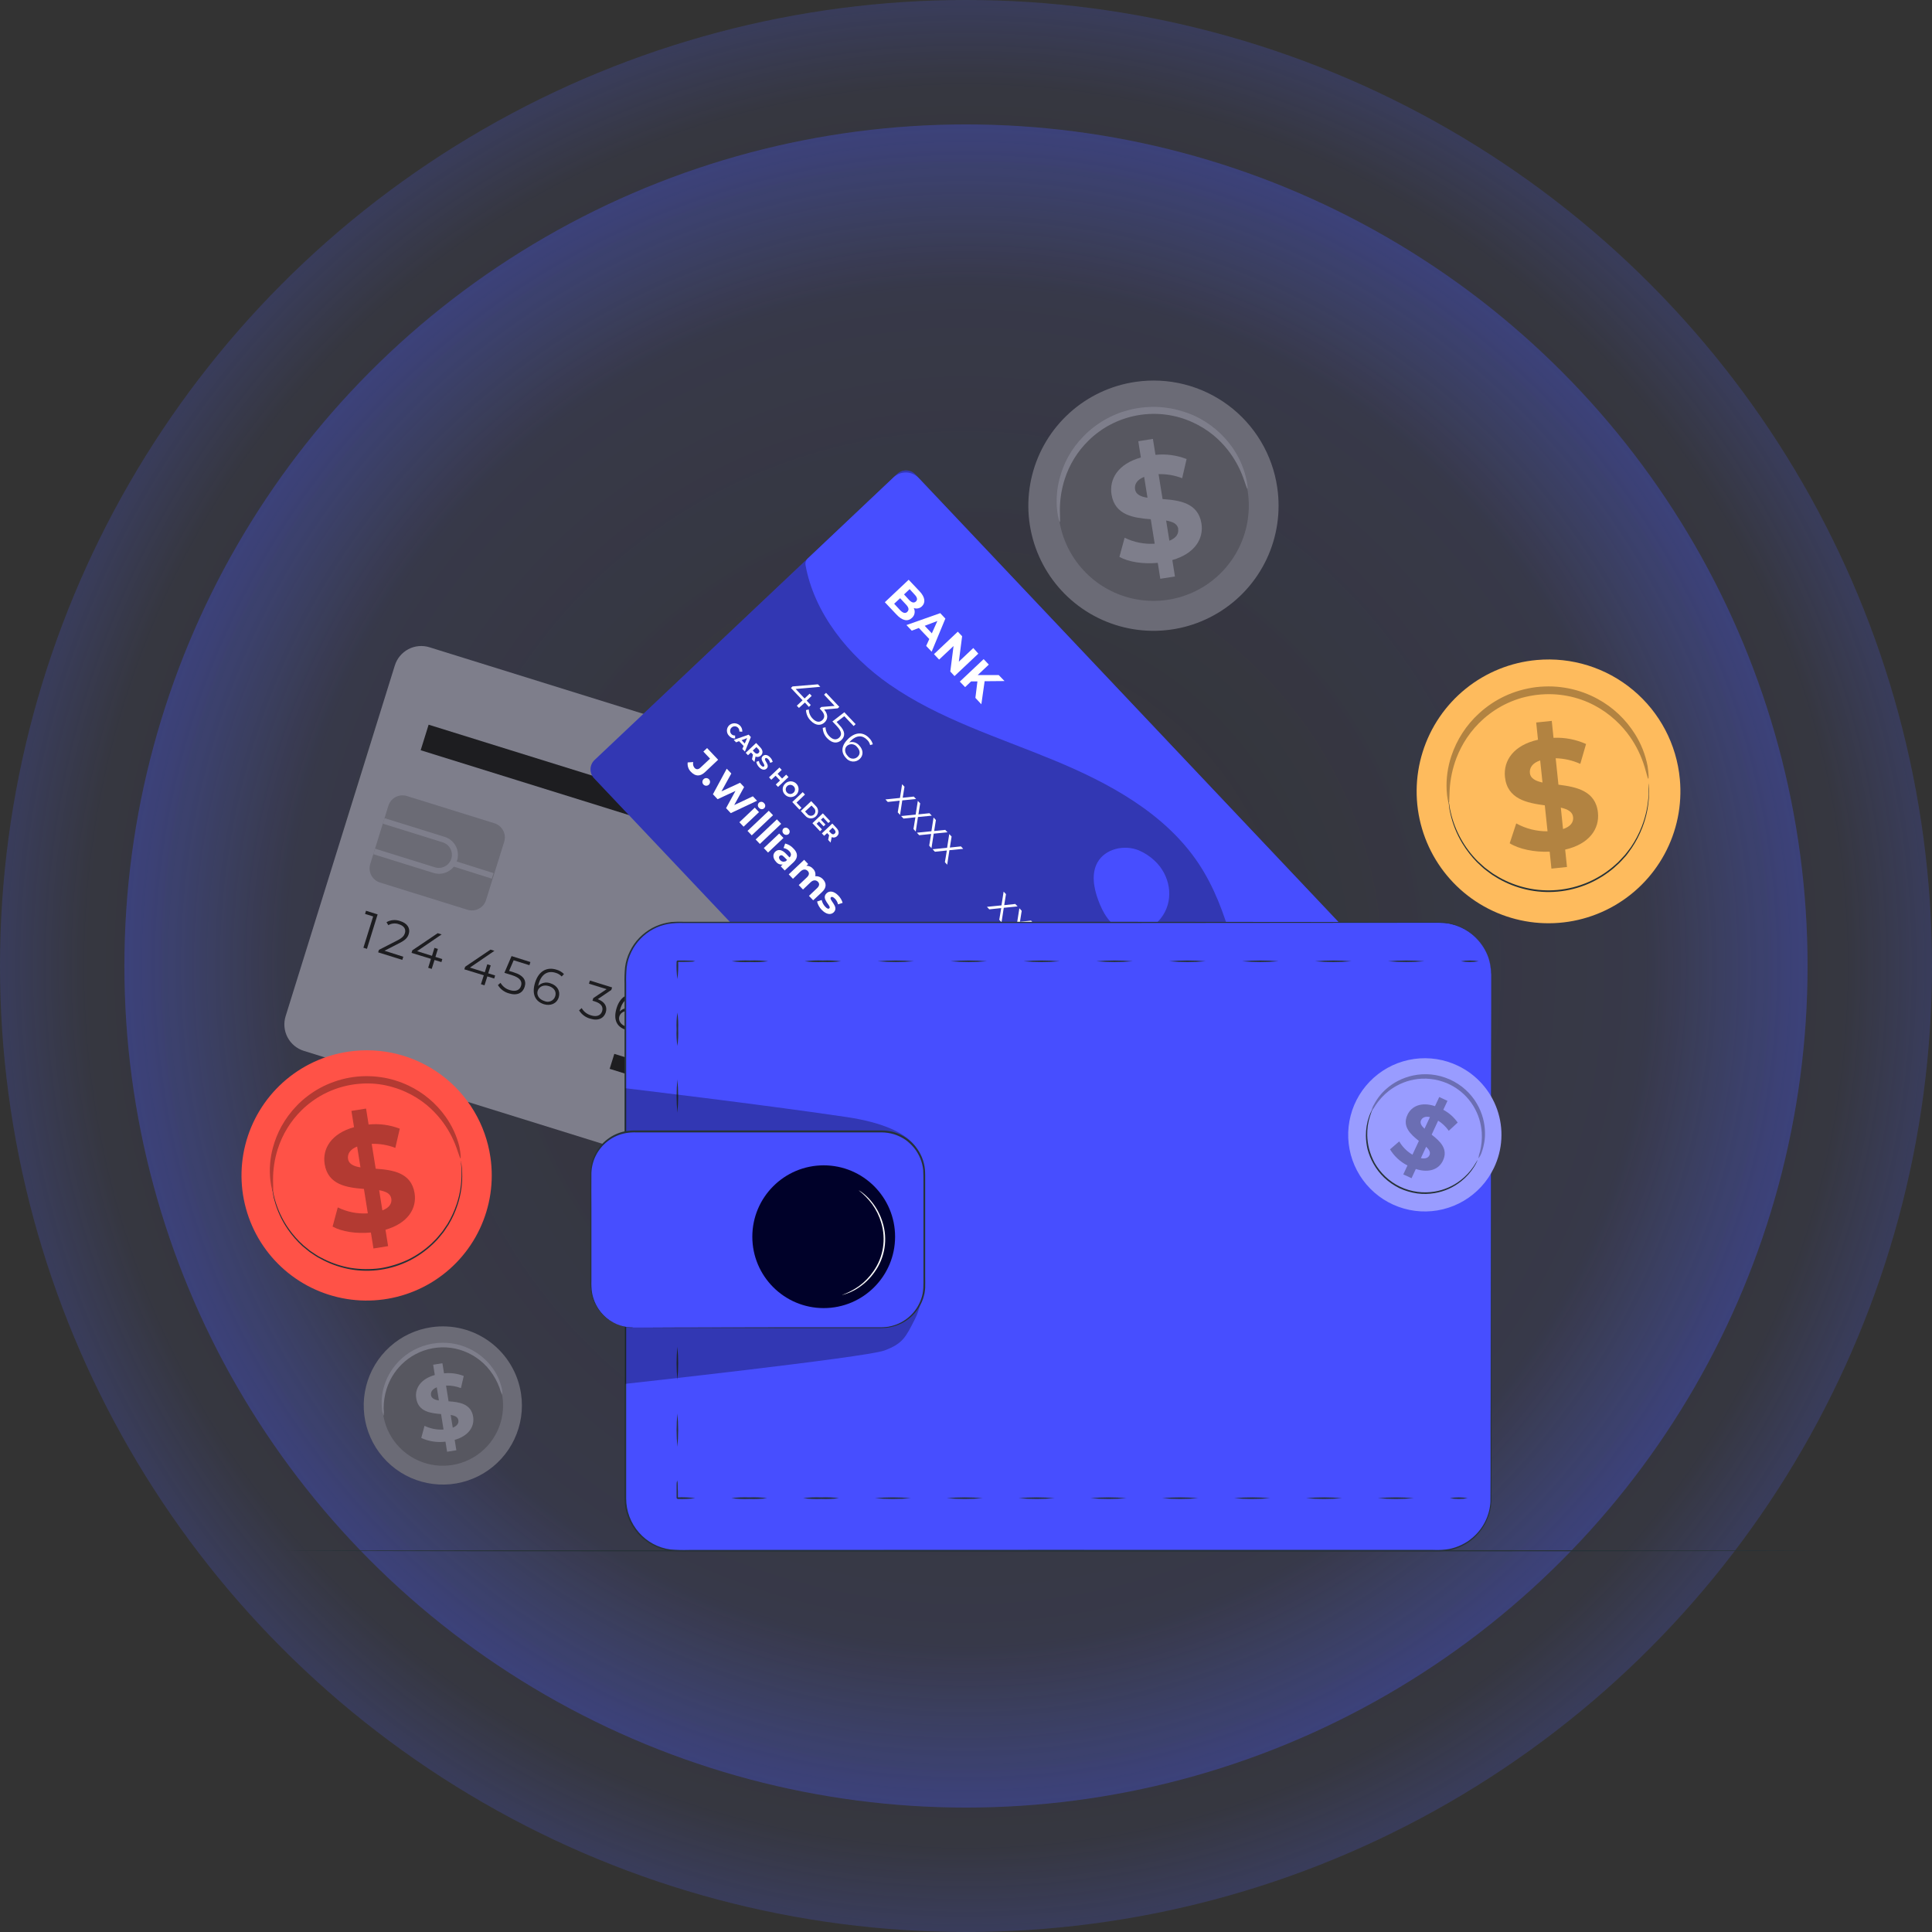 <svg width="132" height="132" viewBox="0 0 132 132" fill="none" xmlns="http://www.w3.org/2000/svg">
<rect x="0" y="0" width="132" height="132" fill="#333333" stroke="none"/>
<circle cx="65.999" cy="66" r="57.5" fill="url(#paint0_radial_742_22268)"/>
<circle cx="66" cy="66" r="66" fill="url(#paint1_radial_742_22268)"/>
<path d="M87.264 33.298C87.512 34.971 87.258 36.681 86.534 38.211C85.809 39.74 84.648 41.02 83.195 41.888C81.743 42.757 80.066 43.175 78.376 43.089C76.686 43.004 75.059 42.418 73.702 41.408C72.344 40.397 71.318 39.006 70.752 37.412C70.185 35.817 70.105 34.09 70.521 32.45C70.937 30.81 71.83 29.33 73.088 28.198C74.346 27.065 75.911 26.332 77.586 26.09C78.694 25.928 79.824 25.985 80.911 26.26C81.997 26.534 83.019 27.02 83.918 27.689C84.817 28.358 85.575 29.198 86.149 30.16C86.723 31.123 87.102 32.189 87.264 33.298Z" fill="#6B6B76"/>
<path d="M85.253 33.59C85.441 34.866 85.247 36.168 84.694 37.333C84.142 38.497 83.256 39.471 82.15 40.133C81.043 40.794 79.766 41.111 78.478 41.046C77.191 40.98 75.952 40.535 74.919 39.765C73.885 38.995 73.103 37.935 72.671 36.721C72.24 35.506 72.179 34.191 72.495 32.941C72.812 31.692 73.492 30.565 74.45 29.702C75.407 28.839 76.599 28.28 77.875 28.095C79.582 27.847 81.317 28.287 82.7 29.317C84.083 30.347 85.001 31.884 85.253 33.59Z" fill="#575760"/>
<path d="M85.223 33.389C85.184 33.389 85.115 33.116 84.94 32.638C84.695 31.966 84.347 31.337 83.91 30.771C83.61 30.387 83.269 30.036 82.892 29.725C82.457 29.372 81.978 29.077 81.468 28.846C81.193 28.72 80.909 28.615 80.619 28.53C80.003 28.352 79.363 28.266 78.722 28.278C78.05 28.291 77.384 28.409 76.749 28.628C76.441 28.735 76.142 28.865 75.854 29.017C75.575 29.163 75.308 29.33 75.056 29.518C74.812 29.696 74.582 29.892 74.368 30.106C73.616 30.841 73.057 31.75 72.739 32.752C72.523 33.433 72.413 34.144 72.414 34.859C72.414 35.37 72.446 35.655 72.414 35.661C72.381 35.667 72.287 35.392 72.226 34.871C72.148 34.127 72.209 33.376 72.406 32.654C72.538 32.157 72.728 31.677 72.971 31.223C73.26 30.702 73.619 30.223 74.038 29.799C74.264 29.565 74.507 29.35 74.767 29.155C75.036 28.949 75.321 28.764 75.62 28.604C75.929 28.436 76.251 28.293 76.582 28.176C76.925 28.059 77.275 27.967 77.631 27.901C77.988 27.841 78.349 27.806 78.711 27.8C79.063 27.794 79.414 27.817 79.762 27.869C80.097 27.916 80.428 27.991 80.751 28.093C81.061 28.18 81.364 28.293 81.657 28.429C82.671 28.91 83.545 29.645 84.193 30.562C84.623 31.172 84.937 31.857 85.117 32.581C85.247 33.092 85.251 33.385 85.223 33.389Z" fill="#7E7E8B"/>
<path d="M80.097 38.264L80.276 39.386L79.275 39.544L79.102 38.455C78.103 38.553 77.101 38.396 76.482 38.048L76.838 36.739C77.476 37.053 78.184 37.193 78.892 37.147L78.624 35.477C77.472 35.386 76.171 35.213 75.943 33.784C75.774 32.724 76.397 31.689 77.948 31.258L77.771 30.147L78.77 29.986L78.945 31.077C79.667 31.002 80.396 31.1 81.072 31.362L80.769 32.673C80.255 32.474 79.707 32.38 79.157 32.396L79.43 34.097C80.58 34.179 81.86 34.354 82.086 35.764C82.253 36.803 81.636 37.824 80.097 38.264ZM78.4 34.006L78.172 32.581C77.661 32.785 77.498 33.11 77.551 33.44C77.604 33.77 77.925 33.937 78.4 34.006ZM80.504 36.139C80.449 35.789 80.128 35.647 79.674 35.565L79.896 36.945C80.368 36.756 80.545 36.461 80.494 36.139H80.504Z" fill="#7E7E8B"/>
<path d="M59.552 83.873L20.758 71.798C20.279 71.649 19.879 71.316 19.646 70.872C19.412 70.428 19.365 69.91 19.514 69.431L26.974 45.472C27.047 45.234 27.167 45.012 27.326 44.821C27.485 44.629 27.68 44.471 27.9 44.355C28.12 44.239 28.362 44.167 28.61 44.145C28.858 44.123 29.108 44.149 29.345 44.224L68.141 56.3C68.62 56.449 69.019 56.782 69.252 57.226C69.485 57.669 69.532 58.187 69.383 58.666L61.913 82.631C61.764 83.109 61.432 83.508 60.989 83.741C60.547 83.974 60.029 84.021 59.552 83.873Z" fill="#7E7E8B"/>
<path d="M61.695 61.332C61.515 61.911 61.167 62.423 60.695 62.804C60.224 63.185 59.65 63.418 59.046 63.473C58.442 63.528 57.836 63.402 57.303 63.112C56.771 62.823 56.336 62.381 56.054 61.845C55.773 61.308 55.656 60.7 55.72 60.097C55.784 59.494 56.025 58.923 56.413 58.458C56.801 57.992 57.319 57.652 57.9 57.48C58.482 57.308 59.101 57.313 59.68 57.493C60.065 57.613 60.422 57.807 60.731 58.064C61.041 58.322 61.296 58.638 61.483 58.995C61.671 59.351 61.786 59.741 61.822 60.142C61.858 60.543 61.815 60.948 61.695 61.332Z" fill="#1D1D20"/>
<path d="M61.913 64.687C61.725 64.662 61.539 64.621 61.357 64.564C60.584 64.32 59.934 63.786 59.544 63.074C59.154 62.362 59.054 61.528 59.264 60.743C59.473 59.96 59.977 59.287 60.671 58.865C61.364 58.443 62.193 58.305 62.986 58.479C63.779 58.654 64.474 59.127 64.926 59.8C65.379 60.474 65.554 61.296 65.416 62.096C65.278 62.895 64.837 63.611 64.184 64.094C63.532 64.576 62.718 64.789 61.913 64.687ZM62.672 58.601C62.117 58.531 61.553 58.621 61.048 58.861C60.542 59.1 60.115 59.479 59.817 59.953C59.519 60.426 59.362 60.975 59.365 61.535C59.368 62.094 59.531 62.641 59.834 63.112C60.137 63.582 60.568 63.956 61.076 64.191C61.584 64.425 62.149 64.509 62.703 64.433C63.258 64.358 63.779 64.126 64.206 63.764C64.633 63.403 64.949 62.927 65.115 62.393C65.346 61.648 65.272 60.842 64.91 60.152C64.547 59.461 63.925 58.943 63.181 58.711C63.011 58.66 62.838 58.623 62.662 58.601H62.672Z" fill="#1D1D20"/>
<path d="M25.8 62.474L25.071 64.827L24.829 64.752L25.495 62.614L24.941 62.441L25.008 62.226L25.8 62.474Z" fill="#1D1D20"/>
<path d="M27.554 65.366L27.487 65.582L25.836 65.067L25.891 64.896L27.167 64.243C27.513 64.061 27.613 63.919 27.664 63.758C27.749 63.485 27.609 63.257 27.257 63.147C27.139 63.103 27.013 63.085 26.887 63.096C26.762 63.107 26.64 63.146 26.532 63.211L26.406 63.007C26.547 62.926 26.704 62.877 26.866 62.864C27.029 62.85 27.192 62.873 27.344 62.93C27.823 63.078 28.05 63.416 27.928 63.809C27.857 64.035 27.725 64.216 27.318 64.42L26.271 64.957L27.554 65.366Z" fill="#1D1D20"/>
<path d="M30.16 65.733L29.688 65.588L29.496 66.199L29.254 66.121L29.445 65.511L28.118 65.104L28.171 64.929L29.905 63.758L30.174 63.842L28.497 64.986L29.515 65.305L29.683 64.76L29.918 64.833L29.749 65.379L30.219 65.525L30.16 65.733Z" fill="#1D1D20"/>
<path d="M33.766 66.856L33.296 66.71L33.103 67.32L32.86 67.245L33.054 66.635L31.725 66.227L31.78 66.052L33.512 64.88L33.78 64.963L32.105 66.109L33.123 66.427L33.292 65.883L33.528 65.957L33.357 66.5L33.829 66.647L33.766 66.856Z" fill="#1D1D20"/>
<path d="M35.846 67.422C35.722 67.829 35.346 68.049 34.77 67.87C34.457 67.784 34.189 67.582 34.02 67.304L34.198 67.15C34.337 67.392 34.565 67.571 34.835 67.646C35.242 67.772 35.508 67.646 35.598 67.357C35.688 67.068 35.561 66.808 34.963 66.62L34.462 66.466L34.951 65.322L36.239 65.729L36.172 65.945L35.095 65.609L34.782 66.335L35.085 66.429C35.793 66.641 35.977 67.007 35.846 67.422Z" fill="#1D1D20"/>
<path d="M38.176 68.136C38.039 68.578 37.606 68.747 37.158 68.611C36.533 68.407 36.327 67.876 36.559 67.133C36.808 66.333 37.374 66.05 38.015 66.249C38.211 66.302 38.39 66.406 38.532 66.551L38.375 66.716C38.261 66.593 38.114 66.505 37.952 66.463C37.445 66.305 37.015 66.53 36.818 67.17C36.797 67.233 36.781 67.298 36.767 67.363C36.875 67.254 37.013 67.179 37.164 67.147C37.314 67.115 37.471 67.128 37.614 67.184C38.07 67.33 38.302 67.707 38.176 68.136ZM37.935 68.065C38.031 67.756 37.864 67.487 37.502 67.373C37.139 67.259 36.828 67.408 36.736 67.699C36.655 67.959 36.795 68.271 37.201 68.397C37.27 68.428 37.346 68.444 37.422 68.444C37.498 68.444 37.573 68.427 37.642 68.396C37.712 68.365 37.774 68.319 37.824 68.262C37.875 68.205 37.913 68.138 37.935 68.065Z" fill="#1D1D20"/>
<path d="M41.389 69.167C41.265 69.559 40.886 69.777 40.319 69.596C40.005 69.51 39.735 69.308 39.565 69.03L39.742 68.876C39.883 69.121 40.115 69.3 40.388 69.374C40.776 69.496 41.049 69.374 41.139 69.089C41.228 68.804 41.086 68.56 40.65 68.424L40.481 68.371L40.536 68.194L41.444 67.583L40.239 67.208L40.306 66.993L41.821 67.465L41.766 67.636L40.84 68.267C41.336 68.446 41.505 68.79 41.389 69.167Z" fill="#1D1D20"/>
<path d="M43.756 69.875C43.62 70.315 43.186 70.486 42.728 70.347C42.103 70.144 41.898 69.612 42.13 68.869C42.378 68.07 42.944 67.789 43.585 67.988C43.781 68.04 43.96 68.144 44.102 68.289L43.945 68.454C43.831 68.331 43.684 68.243 43.522 68.2C43.013 68.043 42.586 68.267 42.388 68.906C42.367 68.973 42.351 69.041 42.337 69.11C42.445 69 42.583 68.925 42.733 68.893C42.883 68.861 43.039 68.873 43.182 68.928C43.65 69.067 43.89 69.443 43.756 69.875ZM43.516 69.806C43.611 69.498 43.445 69.228 43.082 69.116C42.72 69.004 42.409 69.148 42.317 69.441C42.236 69.7 42.374 70.011 42.781 70.139C42.851 70.171 42.926 70.186 43.002 70.186C43.079 70.186 43.154 70.169 43.224 70.138C43.293 70.106 43.355 70.06 43.405 70.003C43.456 69.946 43.493 69.879 43.516 69.806Z" fill="#1D1D20"/>
<path d="M46.443 68.898L46.388 69.069L44.725 70.945L44.463 70.862L46.091 69.03L44.882 68.653L44.744 69.093L44.506 69.018L44.709 68.362L46.443 68.898Z" fill="#1D1D20"/>
<path d="M49.802 69.944L49.749 70.117L48.084 71.992L47.821 71.91L49.45 70.078L48.228 69.702L48.092 70.143L47.852 70.068L48.055 69.413L49.802 69.944Z" fill="#1D1D20"/>
<path d="M51.589 72.364C51.459 72.781 51.025 72.93 50.463 72.755C49.901 72.58 49.637 72.214 49.767 71.796C49.806 71.662 49.891 71.545 50.006 71.465C50.121 71.386 50.26 71.348 50.4 71.359C50.302 71.29 50.229 71.19 50.193 71.076C50.156 70.962 50.157 70.839 50.197 70.726C50.315 70.343 50.716 70.207 51.214 70.361C51.713 70.516 51.969 70.858 51.851 71.241C51.818 71.358 51.748 71.462 51.65 71.535C51.553 71.609 51.434 71.648 51.312 71.648C51.433 71.718 51.527 71.827 51.577 71.957C51.627 72.087 51.632 72.231 51.589 72.364ZM51.343 72.283C51.432 71.994 51.239 71.735 50.821 71.605C50.404 71.475 50.103 71.581 50.007 71.87C49.912 72.159 50.105 72.421 50.522 72.549C50.94 72.678 51.251 72.576 51.343 72.283ZM50.883 71.414C51.249 71.528 51.518 71.43 51.597 71.175C51.676 70.921 51.499 70.677 51.145 70.565C50.791 70.453 50.514 70.544 50.433 70.807C50.351 71.07 50.514 71.3 50.883 71.414Z" fill="#1D1D20"/>
<path d="M54.044 72.543C53.795 73.343 53.23 73.624 52.588 73.425C52.392 73.373 52.213 73.269 52.071 73.123L52.228 72.959C52.341 73.082 52.489 73.17 52.651 73.211C53.158 73.37 53.588 73.146 53.785 72.507C53.803 72.452 53.82 72.385 53.836 72.303C53.728 72.412 53.59 72.487 53.439 72.519C53.289 72.551 53.133 72.538 52.989 72.482C52.523 72.338 52.283 71.959 52.417 71.53C52.552 71.1 52.987 70.919 53.435 71.057C54.07 71.251 54.276 71.79 54.044 72.543ZM53.856 71.971C53.938 71.713 53.797 71.399 53.392 71.273C53.323 71.243 53.247 71.227 53.171 71.227C53.095 71.227 53.02 71.244 52.951 71.275C52.882 71.306 52.82 71.352 52.769 71.409C52.718 71.466 52.681 71.532 52.657 71.605C52.56 71.914 52.727 72.185 53.091 72.297C53.455 72.409 53.771 72.256 53.856 71.963V71.971Z" fill="#1D1D20"/>
<path d="M56.791 72.12L56.059 74.475L55.816 74.4L56.482 72.26L55.926 72.087L55.993 71.872L56.791 72.12Z" fill="#1D1D20"/>
<path d="M58.546 75.012L58.479 75.228L56.824 74.713L56.877 74.542L58.153 73.889C58.501 73.71 58.601 73.567 58.652 73.404C58.736 73.134 58.597 72.906 58.245 72.794C58.127 72.749 58.001 72.731 57.876 72.742C57.75 72.752 57.629 72.791 57.52 72.855L57.396 72.651C57.538 72.57 57.695 72.522 57.857 72.509C58.019 72.496 58.182 72.519 58.334 72.576C58.811 72.725 59.039 73.06 58.917 73.453C58.845 73.679 58.713 73.86 58.306 74.064L57.262 74.601L58.546 75.012Z" fill="#1D1D20"/>
<path d="M60.801 75.21C60.679 75.603 60.299 75.821 59.729 75.639C59.416 75.552 59.148 75.35 58.977 75.074L59.155 74.919C59.296 75.162 59.527 75.341 59.798 75.418C60.189 75.54 60.461 75.418 60.551 75.133C60.641 74.848 60.498 74.603 60.062 74.467L59.894 74.414L59.949 74.237L60.856 73.626L59.651 73.252L59.718 73.036L61.233 73.506L61.18 73.679L60.252 74.308C60.748 74.49 60.917 74.833 60.801 75.21Z" fill="#1D1D20"/>
<path d="M41.972 72.003L41.654 73.025L60.508 78.894L60.826 77.872L41.972 72.003Z" fill="#1D1D20"/>
<path d="M50.521 76.904L50.203 77.927L59.874 80.937L60.192 79.915L50.521 76.904Z" fill="#1D1D20"/>
<g opacity="0.5">
<path d="M33.784 56.249L27.8 54.386C27.267 54.221 26.702 54.518 26.536 55.05L25.296 59.033C25.131 59.565 25.428 60.131 25.96 60.297L31.944 62.159C32.477 62.325 33.042 62.028 33.208 61.495L34.448 57.513C34.614 56.981 34.316 56.415 33.784 56.249Z" fill="#575760"/>
</g>
<path d="M25.505 58.36L25.623 57.982L29.694 59.25C29.807 59.288 29.926 59.304 30.045 59.295C30.164 59.287 30.28 59.255 30.387 59.2C30.493 59.146 30.587 59.072 30.664 58.98C30.741 58.889 30.799 58.783 30.835 58.67C30.87 58.556 30.883 58.436 30.871 58.317C30.859 58.198 30.824 58.083 30.767 57.978C30.71 57.873 30.633 57.781 30.54 57.706C30.447 57.632 30.34 57.577 30.225 57.544L26.154 56.276L26.272 55.898L30.343 57.166C30.51 57.212 30.665 57.291 30.801 57.398C30.936 57.506 31.049 57.64 31.131 57.791C31.214 57.943 31.265 58.11 31.282 58.282C31.299 58.454 31.282 58.628 31.23 58.793C31.179 58.958 31.095 59.111 30.983 59.243C30.871 59.375 30.734 59.483 30.58 59.561C30.426 59.639 30.257 59.685 30.085 59.697C29.912 59.708 29.739 59.685 29.576 59.629L25.505 58.36Z" fill="#7E7E8B"/>
<path d="M30.936 58.776L30.817 59.153L33.6 60.032L33.719 59.654L30.936 58.776Z" fill="#7E7E8B"/>
<path d="M49.632 55.846L29.285 49.513L28.742 51.258L49.088 57.592L49.632 55.846Z" fill="#1D1D20"/>
<path d="M35.601 95.237C35.757 96.294 35.596 97.375 35.138 98.341C34.68 99.308 33.946 100.116 33.028 100.665C32.111 101.214 31.05 101.478 29.983 101.424C28.915 101.37 27.887 101.001 27.029 100.363C26.171 99.724 25.521 98.846 25.163 97.838C24.805 96.831 24.753 95.74 25.015 94.703C25.277 93.666 25.841 92.73 26.635 92.014C27.429 91.298 28.418 90.833 29.476 90.679C30.177 90.576 30.892 90.613 31.58 90.786C32.267 90.959 32.914 91.266 33.482 91.689C34.051 92.113 34.531 92.644 34.894 93.252C35.258 93.861 35.498 94.535 35.601 95.237Z" fill="#6B6B76"/>
<path d="M34.328 95.422C34.447 96.228 34.325 97.052 33.975 97.789C33.626 98.526 33.066 99.142 32.367 99.56C31.667 99.979 30.859 100.18 30.044 100.139C29.23 100.098 28.447 99.816 27.793 99.329C27.139 98.842 26.644 98.172 26.371 97.404C26.098 96.636 26.059 95.804 26.259 95.013C26.459 94.223 26.889 93.51 27.494 92.964C28.1 92.418 28.854 92.064 29.661 91.947C30.74 91.79 31.838 92.068 32.713 92.719C33.588 93.371 34.169 94.343 34.328 95.422Z" fill="#575760"/>
<path d="M34.308 95.294C34.232 95.143 34.172 94.984 34.129 94.82C33.974 94.395 33.754 93.997 33.478 93.639C32.952 92.955 32.222 92.456 31.393 92.214C31.203 92.157 31.008 92.116 30.811 92.09C30.609 92.063 30.405 92.051 30.201 92.053C29.988 92.06 29.777 92.08 29.568 92.115C29.361 92.154 29.157 92.208 28.957 92.275C28.762 92.343 28.573 92.425 28.391 92.522C28.046 92.705 27.73 92.936 27.451 93.21C27.198 93.457 26.978 93.737 26.797 94.042C26.64 94.309 26.512 94.592 26.417 94.887C26.281 95.318 26.212 95.766 26.213 96.218C26.233 96.387 26.233 96.558 26.213 96.727C26.14 96.57 26.1 96.399 26.095 96.226C26.047 95.756 26.086 95.28 26.209 94.824C26.296 94.507 26.419 94.201 26.575 93.912C26.759 93.58 26.986 93.275 27.251 93.004C27.394 92.856 27.547 92.72 27.711 92.597C27.882 92.467 28.062 92.351 28.251 92.249C28.447 92.144 28.651 92.054 28.861 91.98C29.078 91.906 29.3 91.847 29.525 91.805C29.751 91.766 29.98 91.745 30.209 91.74C30.431 91.737 30.653 91.752 30.872 91.785C31.085 91.814 31.294 91.862 31.499 91.925C31.695 91.985 31.886 92.06 32.071 92.149C32.713 92.454 33.265 92.919 33.675 93.499C33.949 93.884 34.149 94.317 34.265 94.775C34.317 94.943 34.332 95.12 34.308 95.294Z" fill="#7E7E8B"/>
<path d="M31.065 98.377L31.179 99.086L30.546 99.188L30.436 98.498C29.872 98.57 29.298 98.483 28.781 98.245L29.005 97.417C29.409 97.612 29.856 97.699 30.304 97.669L30.135 96.613C29.404 96.556 28.584 96.448 28.439 95.542C28.331 94.872 28.726 94.219 29.707 93.944L29.595 93.242L30.226 93.14L30.338 93.83C30.795 93.783 31.256 93.845 31.684 94.011L31.492 94.84C31.168 94.715 30.822 94.655 30.475 94.665L30.648 95.742C31.376 95.792 32.184 95.904 32.327 96.796C32.429 97.453 32.04 98.099 31.065 98.377ZM29.986 95.684L29.842 94.785C29.518 94.915 29.414 95.121 29.449 95.328C29.483 95.536 29.693 95.64 29.986 95.684ZM31.317 97.034C31.283 96.812 31.079 96.723 30.792 96.67L30.933 97.543C31.238 97.423 31.35 97.236 31.317 97.034Z" fill="#7E7E8B"/>
<path d="M72.09 86.491L40.585 53.166C40.426 52.997 40.34 52.772 40.347 52.54C40.353 52.308 40.452 52.088 40.62 51.929L61.302 32.38C61.386 32.301 61.484 32.239 61.591 32.198C61.699 32.157 61.813 32.138 61.928 32.141C62.043 32.144 62.156 32.17 62.261 32.217C62.366 32.264 62.461 32.331 62.54 32.415L94.043 65.741C94.202 65.91 94.287 66.135 94.281 66.367C94.274 66.599 94.176 66.819 94.008 66.979L73.33 86.519C73.247 86.599 73.149 86.662 73.041 86.704C72.934 86.746 72.819 86.766 72.704 86.763C72.589 86.761 72.475 86.735 72.37 86.688C72.264 86.642 72.169 86.575 72.09 86.491Z" fill="#474EFF"/>
<g opacity="0.3">
<path d="M72.09 86.491L40.585 53.166C40.426 52.997 40.34 52.772 40.347 52.54C40.353 52.308 40.452 52.088 40.62 51.929L61.302 32.38C61.386 32.301 61.484 32.239 61.591 32.198C61.699 32.157 61.813 32.138 61.928 32.141C62.043 32.144 62.156 32.17 62.261 32.217C62.366 32.264 62.461 32.331 62.54 32.415L94.043 65.741C94.202 65.91 94.287 66.135 94.281 66.367C94.274 66.599 94.176 66.819 94.008 66.979L73.33 86.519C73.247 86.599 73.149 86.662 73.041 86.704C72.934 86.746 72.819 86.766 72.704 86.763C72.589 86.761 72.475 86.735 72.37 86.688C72.264 86.642 72.169 86.575 72.09 86.491Z" fill="black"/>
</g>
<path d="M93.811 65.497L62.766 32.659C62.657 32.543 62.526 32.45 62.381 32.385C62.235 32.32 62.079 32.284 61.92 32.279C61.761 32.275 61.602 32.302 61.454 32.358C61.305 32.415 61.169 32.501 61.054 32.61L55.179 38.165C55.121 38.219 55.078 38.287 55.052 38.362C55.026 38.438 55.02 38.518 55.033 38.596C55.621 41.882 57.97 44.819 60.771 46.765C64.154 49.116 68.164 50.355 71.966 51.925C75.768 53.494 79.601 55.562 81.887 58.992C84.042 62.23 84.551 66.246 85.648 69.983C85.947 70.999 86.32 71.991 86.764 72.951C86.796 73.021 86.844 73.082 86.905 73.129C86.966 73.177 87.037 73.209 87.112 73.224C87.188 73.239 87.265 73.235 87.339 73.214C87.413 73.193 87.481 73.154 87.537 73.102L93.764 67.215C93.88 67.106 93.974 66.975 94.04 66.829C94.105 66.683 94.141 66.526 94.145 66.366C94.15 66.206 94.123 66.047 94.065 65.898C94.007 65.749 93.921 65.613 93.811 65.497Z" fill="#474EFF"/>
<path d="M62.307 42.215C62.026 42.482 61.652 42.419 61.249 41.985L60.455 41.145L62.083 39.61L62.833 40.404C63.217 40.811 63.24 41.179 62.993 41.421C62.921 41.493 62.83 41.543 62.73 41.564C62.631 41.586 62.527 41.579 62.431 41.544C62.489 41.653 62.508 41.779 62.485 41.901C62.463 42.023 62.4 42.133 62.307 42.215ZM62.149 40.251L61.766 40.613L62.116 40.994C62.289 41.177 62.448 41.216 62.576 41.096C62.704 40.976 62.672 40.817 62.499 40.634L62.149 40.251ZM61.988 41.8C62.124 41.672 62.092 41.505 61.906 41.309L61.499 40.872L61.092 41.25L61.499 41.69C61.691 41.886 61.849 41.932 61.988 41.808V41.8Z" fill="white"/>
<path d="M63.493 43.66L62.778 42.905L62.294 43.09L61.932 42.706L64.24 41.892L64.59 42.264L63.654 44.526L63.279 44.131L63.493 43.66ZM63.666 43.272L64.044 42.427L63.179 42.757L63.666 43.272Z" fill="white"/>
<path d="M66.842 44.658L65.214 46.193L64.927 45.879L65.149 44.139L64.162 45.065L63.812 44.693L65.44 43.158L65.735 43.469L65.511 45.207L66.498 44.275L66.842 44.658Z" fill="white"/>
<path d="M66.78 46.557H66.347L65.939 46.946L65.577 46.569L67.206 45.033L67.558 45.407L66.798 46.124H68.237L68.632 46.531L67.273 46.543L67.049 48.118L66.642 47.681L66.78 46.557Z" fill="white"/>
<path d="M55.266 48.297L54.993 47.998L54.586 48.368L54.441 48.216L54.834 47.845L54.038 47.005L54.148 46.899L55.884 46.754L56.045 46.925L54.362 47.074L54.972 47.721L55.316 47.394L55.457 47.544L55.113 47.87L55.394 48.167L55.266 48.297Z" fill="white"/>
<path d="M56.337 49.358C56.087 49.592 55.727 49.594 55.385 49.233C55.192 49.043 55.08 48.786 55.069 48.515L55.261 48.474C55.263 48.709 55.358 48.934 55.525 49.099C55.759 49.347 56.002 49.374 56.187 49.199C56.372 49.024 56.364 48.792 56.103 48.517L56.002 48.411L56.116 48.303L57.023 48.228L56.303 47.465L56.439 47.336L57.345 48.295L57.237 48.397L56.307 48.476C56.592 48.812 56.576 49.136 56.337 49.358Z" fill="white"/>
<path d="M57.488 50.561C57.234 50.801 56.877 50.811 56.525 50.447C56.333 50.257 56.221 50.001 56.212 49.73L56.403 49.69C56.407 49.919 56.501 50.138 56.664 50.3C56.902 50.555 57.152 50.573 57.334 50.4C57.515 50.227 57.537 49.993 57.175 49.608L56.873 49.291L57.688 48.662L58.459 49.476L58.323 49.604L57.686 48.932L57.16 49.329L57.342 49.533C57.767 49.964 57.751 50.302 57.488 50.561Z" fill="white"/>
<path d="M58.736 51.859C58.671 51.92 58.594 51.966 58.511 51.995C58.427 52.024 58.338 52.036 58.25 52.029C58.161 52.022 58.076 51.996 57.998 51.954C57.92 51.912 57.852 51.854 57.797 51.784C57.423 51.387 57.494 50.913 57.964 50.467C58.471 49.989 58.996 50.015 59.379 50.42C59.501 50.538 59.589 50.687 59.633 50.852L59.45 50.907C59.419 50.77 59.349 50.646 59.246 50.55C58.943 50.229 58.542 50.217 58.137 50.599C58.102 50.632 58.062 50.675 58.021 50.721C58.144 50.686 58.274 50.687 58.396 50.725C58.518 50.763 58.626 50.836 58.707 50.935C58.988 51.23 59.008 51.603 58.736 51.859ZM58.589 51.713C58.793 51.528 58.774 51.265 58.556 51.035C58.517 50.983 58.468 50.94 58.412 50.908C58.356 50.876 58.293 50.855 58.229 50.848C58.164 50.841 58.099 50.847 58.037 50.867C57.975 50.886 57.918 50.917 57.868 50.96C57.704 51.114 57.677 51.397 57.921 51.654C57.959 51.705 58.007 51.747 58.062 51.778C58.118 51.809 58.179 51.828 58.242 51.833C58.305 51.839 58.369 51.831 58.428 51.81C58.488 51.789 58.543 51.756 58.589 51.713Z" fill="white"/>
<path d="M61.337 55.503L61.469 54.705L60.655 54.791L60.494 54.62L61.489 54.518L61.634 53.581L61.797 53.752L61.675 54.504L62.432 54.424L62.589 54.591L61.646 54.685L61.494 55.676L61.337 55.503Z" fill="white"/>
<path d="M62.411 56.641L62.543 55.841L61.729 55.926L61.566 55.755L62.562 55.656L62.708 54.719L62.869 54.888L62.749 55.639L63.504 55.562L63.663 55.729L62.718 55.822L62.566 56.814L62.411 56.641Z" fill="white"/>
<path d="M63.486 57.776L63.618 56.979L62.804 57.064L62.644 56.893L63.637 56.793L63.783 55.855L63.944 56.026L63.824 56.777L64.581 56.7L64.738 56.865L63.794 56.958L63.641 57.95L63.486 57.776Z" fill="white"/>
<path d="M64.558 58.906L64.691 58.108L63.877 58.194L63.716 58.023L64.709 57.921L64.856 56.985L65.016 57.156L64.896 57.907L65.654 57.828L65.81 57.995L64.866 58.088L64.715 59.079L64.558 58.906Z" fill="white"/>
<path d="M68.273 62.841L68.406 62.043L67.591 62.129L67.431 61.958L68.424 61.858L68.57 60.919L68.731 61.09L68.611 61.842L69.368 61.762L69.525 61.929L68.581 62.023L68.428 63.014L68.273 62.841Z" fill="white"/>
<path d="M69.349 63.979L69.481 63.179L68.667 63.264L68.506 63.095L69.499 62.993L69.646 62.057L69.806 62.228L69.686 62.979L70.444 62.9L70.6 63.067L69.656 63.16L69.503 64.152L69.349 63.979Z" fill="white"/>
<path d="M70.423 65.116L70.557 64.316L69.743 64.402L69.582 64.231L70.575 64.131L70.722 63.195L70.883 63.364L70.763 64.115L71.52 64.037L71.677 64.202L70.732 64.296L70.581 65.287L70.423 65.116Z" fill="white"/>
<path d="M71.5 66.252L71.632 65.455L70.818 65.54L70.657 65.369L71.65 65.269L71.797 64.331L71.96 64.502L71.838 65.253L72.595 65.174L72.752 65.341L71.807 65.434L71.657 66.425L71.5 66.252Z" fill="white"/>
<path d="M76.324 68.369L74.834 69.78L74.688 69.625L76.043 68.345L75.711 67.995L75.848 67.864L76.324 68.369Z" fill="white"/>
<path d="M76.53 70.712C76.281 70.948 75.919 70.948 75.577 70.588C75.385 70.397 75.272 70.14 75.262 69.869L75.453 69.829C75.457 70.064 75.552 70.289 75.718 70.456C75.952 70.702 76.196 70.731 76.381 70.555C76.567 70.38 76.558 70.148 76.296 69.871L76.196 69.766L76.308 69.66L77.216 69.582L76.495 68.821L76.632 68.691L77.537 69.65L77.43 69.753L76.501 69.833C76.786 70.173 76.772 70.49 76.53 70.712Z" fill="white"/>
<path d="M77.895 72.232L77.612 71.933L77.221 72.303L77.075 72.151L77.468 71.78L76.672 70.94L76.784 70.834L78.518 70.691L78.679 70.86L76.996 71.009L77.606 71.656L77.95 71.331L78.093 71.479L77.747 71.805L78.029 72.104L77.895 72.232Z" fill="white"/>
<path d="M78.726 73.624L78.59 73.753L77.601 72.707L77.71 72.605L78.903 72.65C79.229 72.662 79.359 72.599 79.461 72.503C79.634 72.338 79.626 72.116 79.41 71.892C79.343 71.812 79.258 71.748 79.163 71.705C79.067 71.662 78.963 71.641 78.859 71.644V71.441C78.994 71.439 79.128 71.467 79.251 71.524C79.374 71.58 79.483 71.663 79.571 71.766C79.856 72.069 79.884 72.405 79.634 72.641C79.492 72.776 79.323 72.845 78.938 72.845L77.959 72.81L78.726 73.624Z" fill="white"/>
<path d="M49.832 49.543C49.913 49.475 50.012 49.433 50.117 49.421C50.222 49.41 50.328 49.429 50.422 49.477C50.516 49.525 50.594 49.599 50.646 49.691C50.698 49.782 50.722 49.887 50.715 49.993L50.512 49.98C50.518 49.934 50.513 49.886 50.498 49.842C50.484 49.797 50.459 49.756 50.426 49.722C50.398 49.692 50.364 49.668 50.326 49.651C50.289 49.634 50.248 49.625 50.207 49.624C50.124 49.622 50.043 49.653 49.983 49.71C49.922 49.767 49.887 49.846 49.885 49.929C49.882 50.012 49.913 50.093 49.97 50.154C50.002 50.188 50.042 50.215 50.086 50.232C50.13 50.249 50.178 50.255 50.225 50.251V50.455C50.148 50.458 50.072 50.444 50.001 50.414C49.931 50.383 49.868 50.338 49.818 50.28C49.768 50.232 49.729 50.174 49.702 50.11C49.676 50.046 49.663 49.977 49.664 49.908C49.666 49.839 49.681 49.771 49.71 49.708C49.739 49.645 49.78 49.589 49.832 49.543Z" fill="white"/>
<path d="M50.808 50.968L50.494 50.638L50.291 50.719L50.132 50.55L51.15 50.194L51.302 50.357L50.895 51.348L50.718 51.171L50.808 50.968ZM50.883 50.799L51.048 50.428L50.669 50.573L50.883 50.799Z" fill="white"/>
<path d="M51.378 51.88L51.445 51.554L51.309 51.411L51.105 51.599L50.948 51.434L51.661 50.762L51.952 51.07C52.131 51.259 52.145 51.477 51.984 51.621C51.939 51.669 51.879 51.701 51.814 51.713C51.749 51.725 51.682 51.717 51.622 51.688L51.545 52.063L51.378 51.88ZM51.809 51.179L51.681 51.045L51.433 51.279L51.561 51.414C51.655 51.513 51.75 51.519 51.828 51.448C51.905 51.377 51.903 51.279 51.809 51.171V51.179Z" fill="white"/>
<path d="M51.673 52.051L51.85 51.99C51.867 52.105 51.919 52.211 51.998 52.295C52.09 52.393 52.159 52.401 52.202 52.36C52.334 52.234 51.852 51.908 52.117 51.658C52.239 51.544 52.43 51.546 52.621 51.748C52.706 51.832 52.765 51.939 52.792 52.055L52.619 52.122C52.598 52.029 52.553 51.943 52.489 51.872C52.395 51.774 52.324 51.772 52.285 51.813C52.155 51.937 52.636 52.267 52.375 52.513C52.255 52.625 52.062 52.623 51.868 52.419C51.768 52.319 51.7 52.191 51.673 52.051Z" fill="white"/>
<path d="M53.871 53.091L53.159 53.764L53.004 53.6L53.295 53.323L52.99 52.999L52.699 53.276L52.542 53.111L53.254 52.44L53.409 52.602L53.128 52.869L53.434 53.193L53.714 52.926L53.871 53.091Z" fill="white"/>
<path d="M53.633 53.553C53.706 53.474 53.802 53.42 53.907 53.397C54.012 53.373 54.122 53.382 54.222 53.422C54.322 53.461 54.408 53.53 54.468 53.619C54.529 53.708 54.561 53.813 54.561 53.921C54.561 54.029 54.529 54.134 54.468 54.223C54.408 54.312 54.322 54.381 54.222 54.421C54.122 54.46 54.012 54.469 53.907 54.446C53.802 54.422 53.706 54.368 53.633 54.29C53.583 54.242 53.543 54.185 53.516 54.122C53.489 54.058 53.475 53.99 53.475 53.921C53.475 53.852 53.489 53.784 53.516 53.721C53.543 53.657 53.583 53.6 53.633 53.553ZM54.211 54.163C54.242 54.137 54.268 54.104 54.286 54.067C54.304 54.03 54.314 53.99 54.316 53.949C54.318 53.907 54.311 53.866 54.296 53.828C54.281 53.79 54.258 53.755 54.229 53.726C54.187 53.679 54.133 53.647 54.072 53.631C54.012 53.616 53.948 53.619 53.89 53.64C53.831 53.661 53.78 53.699 53.743 53.749C53.706 53.8 53.685 53.86 53.682 53.922C53.68 53.984 53.696 54.046 53.728 54.099C53.761 54.152 53.809 54.194 53.865 54.22C53.922 54.246 53.985 54.255 54.047 54.245C54.108 54.234 54.165 54.206 54.211 54.163Z" fill="white"/>
<path d="M54.843 54.121L54.998 54.286L54.42 54.836L54.758 55.192L54.623 55.318L54.131 54.797L54.843 54.121Z" fill="white"/>
<path d="M55.424 54.735L55.73 55.059C55.78 55.104 55.821 55.16 55.849 55.221C55.877 55.283 55.892 55.35 55.893 55.418C55.894 55.486 55.881 55.553 55.854 55.616C55.828 55.678 55.789 55.734 55.74 55.781C55.69 55.828 55.632 55.864 55.568 55.886C55.504 55.909 55.436 55.919 55.368 55.914C55.301 55.909 55.235 55.891 55.175 55.859C55.114 55.827 55.062 55.784 55.019 55.731L54.714 55.407L55.424 54.735ZM55.145 55.594C55.169 55.632 55.201 55.664 55.239 55.688C55.277 55.712 55.319 55.728 55.364 55.734C55.408 55.74 55.453 55.736 55.496 55.722C55.538 55.709 55.578 55.686 55.61 55.656C55.643 55.625 55.669 55.588 55.686 55.547C55.703 55.505 55.711 55.461 55.708 55.416C55.706 55.371 55.694 55.328 55.673 55.288C55.652 55.249 55.623 55.214 55.587 55.187L55.445 55.037L55.005 55.446L55.145 55.594Z" fill="white"/>
<path d="M56.16 56.667L56.028 56.794L55.507 56.242L56.219 55.57L56.726 56.108L56.596 56.232L56.242 55.859L56.087 56.004L56.398 56.336L56.27 56.456L55.959 56.126L55.794 56.281L56.16 56.667Z" fill="white"/>
<path d="M56.582 57.384L56.649 57.06L56.513 56.917L56.309 57.105L56.152 56.94L56.865 56.266L57.156 56.575C57.335 56.765 57.349 56.983 57.188 57.127C57.143 57.175 57.083 57.207 57.018 57.219C56.953 57.231 56.886 57.222 56.826 57.194L56.749 57.569L56.582 57.384ZM57.013 56.683L56.885 56.549L56.639 56.785L56.765 56.919C56.861 57.019 56.954 57.025 57.032 56.952C57.109 56.879 57.107 56.785 57.013 56.683Z" fill="white"/>
<path d="M46.985 52.091L47.364 52.067C47.345 52.136 47.344 52.207 47.36 52.276C47.375 52.346 47.407 52.41 47.453 52.464C47.573 52.59 47.714 52.586 47.86 52.444L48.512 51.833L48.056 51.35L48.31 51.11L49.065 51.908L48.176 52.747C47.836 53.069 47.51 53.054 47.205 52.733C47.121 52.65 47.058 52.549 47.02 52.438C46.981 52.327 46.97 52.208 46.985 52.091Z" fill="white"/>
<path d="M48.072 53.233C48.122 53.186 48.189 53.16 48.258 53.162C48.327 53.164 48.393 53.193 48.44 53.244C48.488 53.294 48.513 53.361 48.511 53.43C48.509 53.499 48.48 53.565 48.43 53.612C48.405 53.636 48.376 53.654 48.344 53.666C48.312 53.678 48.278 53.684 48.244 53.683C48.209 53.682 48.176 53.675 48.145 53.661C48.113 53.647 48.085 53.627 48.062 53.602C48.038 53.577 48.02 53.548 48.007 53.516C47.995 53.484 47.989 53.45 47.99 53.416C47.991 53.381 47.999 53.348 48.013 53.316C48.027 53.285 48.047 53.257 48.072 53.233Z" fill="white"/>
<path d="M51.724 54.709L49.928 55.556L49.607 55.216L50.25 54.038L49.029 54.603L48.709 54.266L49.653 52.519L49.965 52.847L49.293 54.068L50.563 53.48L50.84 53.773L50.164 55.004L51.438 54.406L51.724 54.709Z" fill="white"/>
<path d="M51.852 54.846C51.876 54.823 51.904 54.806 51.935 54.795C51.967 54.785 51.999 54.78 52.032 54.783C52.065 54.786 52.097 54.795 52.126 54.811C52.155 54.827 52.18 54.848 52.2 54.874C52.225 54.895 52.245 54.921 52.259 54.95C52.274 54.979 52.282 55.01 52.283 55.043C52.285 55.075 52.28 55.107 52.268 55.137C52.257 55.168 52.239 55.195 52.216 55.218C52.192 55.242 52.163 55.26 52.132 55.272C52.1 55.283 52.067 55.288 52.033 55.286C51.999 55.284 51.967 55.275 51.937 55.259C51.907 55.244 51.881 55.222 51.86 55.196C51.835 55.174 51.815 55.147 51.801 55.118C51.788 55.088 51.78 55.055 51.779 55.023C51.779 54.99 51.785 54.957 51.797 54.926C51.809 54.896 51.828 54.868 51.852 54.846ZM51.569 55.181L51.858 55.487L50.804 56.482L50.517 56.177L51.569 55.181Z" fill="white"/>
<path d="M52.526 55.393L52.815 55.698L51.361 57.074L51.072 56.769L52.526 55.393Z" fill="white"/>
<path d="M53.081 55.981L53.37 56.287L51.917 57.661L51.628 57.355L53.081 55.981Z" fill="white"/>
<path d="M53.521 56.61C53.545 56.588 53.574 56.571 53.605 56.561C53.636 56.55 53.669 56.547 53.702 56.549C53.735 56.552 53.767 56.561 53.796 56.577C53.825 56.592 53.85 56.613 53.871 56.639C53.895 56.66 53.915 56.686 53.929 56.715C53.943 56.744 53.951 56.776 53.953 56.809C53.954 56.841 53.949 56.873 53.937 56.904C53.925 56.934 53.908 56.961 53.885 56.985C53.834 57.025 53.77 57.045 53.705 57.041C53.64 57.037 53.579 57.009 53.534 56.962C53.488 56.915 53.462 56.854 53.459 56.788C53.457 56.724 53.479 56.66 53.521 56.61ZM53.238 56.948L53.527 57.253L52.475 58.249L52.185 57.943L53.238 56.948Z" fill="white"/>
<path d="M54.223 58.906L53.613 59.474L53.342 59.189L53.474 59.065C53.39 59.077 53.303 59.067 53.224 59.035C53.145 59.003 53.076 58.95 53.024 58.882C52.79 58.635 52.788 58.358 52.971 58.188C53.155 58.017 53.409 58.021 53.712 58.34L53.942 58.584C54.075 58.46 54.077 58.31 53.92 58.145C53.817 58.037 53.682 57.966 53.535 57.941L53.645 57.632C53.86 57.685 54.054 57.8 54.203 57.964C54.516 58.267 54.543 58.595 54.223 58.906ZM53.668 58.855L53.776 58.753L53.572 58.55C53.438 58.405 53.342 58.411 53.271 58.477C53.2 58.542 53.206 58.662 53.307 58.77C53.352 58.819 53.41 58.853 53.475 58.866C53.54 58.88 53.607 58.872 53.668 58.845V58.855Z" fill="white"/>
<path d="M56.168 60.942L55.558 61.512L55.271 61.207L55.826 60.681C55.995 60.521 56.002 60.37 55.886 60.248C55.769 60.126 55.578 60.097 55.389 60.274L54.862 60.775L54.573 60.47L55.128 59.945C55.299 59.782 55.307 59.635 55.187 59.509C55.067 59.383 54.882 59.36 54.693 59.539L54.178 60.044L53.889 59.739L54.941 58.744L55.218 59.035L55.096 59.151C55.181 59.15 55.266 59.167 55.343 59.203C55.421 59.238 55.49 59.289 55.545 59.354C55.613 59.419 55.663 59.5 55.69 59.589C55.717 59.679 55.721 59.774 55.7 59.865C55.8 59.858 55.9 59.874 55.992 59.911C56.084 59.949 56.167 60.007 56.233 60.081C56.464 60.331 56.488 60.645 56.168 60.942Z" fill="white"/>
<path d="M55.825 61.597L56.141 61.491C56.178 61.665 56.263 61.825 56.385 61.953C56.517 62.094 56.605 62.112 56.664 62.057C56.835 61.894 56.053 61.424 56.479 61.025C56.682 60.838 56.989 60.885 57.281 61.192C57.416 61.331 57.516 61.499 57.572 61.685L57.258 61.789C57.225 61.646 57.155 61.516 57.055 61.41C56.926 61.274 56.827 61.255 56.772 61.306C56.593 61.477 57.368 61.949 56.953 62.34C56.749 62.525 56.446 62.477 56.139 62.161C55.986 62.004 55.878 61.81 55.825 61.597Z" fill="white"/>
<path d="M67.987 73.368C68.438 72.941 68.931 72.949 69.251 73.285C69.57 73.621 69.55 74.115 69.096 74.543C68.642 74.97 68.153 74.964 67.832 74.626C67.51 74.288 67.535 73.796 67.987 73.368ZM68.801 74.223C69.112 73.93 69.139 73.698 68.988 73.539C68.837 73.38 68.607 73.395 68.296 73.69C67.984 73.985 67.958 74.215 68.107 74.372C68.255 74.528 68.483 74.518 68.795 74.223H68.801Z" fill="white"/>
<path d="M70.055 76.067C69.776 76.332 69.383 76.271 69.108 75.98C68.752 75.601 68.766 75.141 69.208 74.724C69.682 74.276 70.226 74.317 70.606 74.724C70.737 74.854 70.83 75.017 70.875 75.196L70.531 75.298C70.506 75.176 70.445 75.064 70.356 74.977C70.31 74.921 70.252 74.876 70.187 74.845C70.121 74.814 70.05 74.797 69.978 74.796C69.905 74.795 69.834 74.81 69.768 74.839C69.701 74.869 69.642 74.912 69.595 74.966C69.766 74.98 69.924 75.06 70.037 75.19C70.097 75.246 70.145 75.313 70.178 75.388C70.212 75.463 70.23 75.543 70.231 75.625C70.233 75.707 70.218 75.788 70.188 75.864C70.158 75.94 70.112 76.009 70.055 76.067ZM69.749 75.774C69.779 75.746 69.802 75.713 69.817 75.675C69.832 75.638 69.839 75.597 69.838 75.557C69.836 75.516 69.826 75.477 69.808 75.441C69.79 75.404 69.765 75.373 69.733 75.347C69.709 75.315 69.678 75.288 69.642 75.268C69.607 75.249 69.568 75.236 69.528 75.232C69.487 75.228 69.447 75.233 69.408 75.245C69.37 75.257 69.334 75.278 69.304 75.304C69.275 75.333 69.252 75.368 69.237 75.406C69.223 75.445 69.216 75.486 69.219 75.526C69.221 75.567 69.232 75.607 69.251 75.644C69.27 75.68 69.296 75.712 69.328 75.738C69.352 75.77 69.383 75.797 69.418 75.817C69.453 75.837 69.492 75.849 69.533 75.852C69.573 75.855 69.613 75.85 69.651 75.837C69.689 75.823 69.724 75.802 69.754 75.774H69.749Z" fill="white"/>
<path d="M71.886 75.557L72.145 75.827L69.688 76.927L69.432 76.654L71.886 75.557Z" fill="white"/>
<path d="M71.704 78.156L71.445 78.4L70.462 77.364L70.665 77.171L71.665 77.228C71.733 77.241 71.803 77.239 71.87 77.223C71.937 77.206 72 77.175 72.054 77.132C72.162 77.03 72.153 76.896 72.015 76.751C71.965 76.694 71.902 76.65 71.831 76.623C71.76 76.595 71.683 76.587 71.608 76.597L71.539 76.224C71.682 76.207 71.827 76.227 71.961 76.279C72.096 76.332 72.215 76.418 72.308 76.527C72.597 76.835 72.632 77.185 72.383 77.421C72.251 77.547 72.094 77.624 71.734 77.6L71.14 77.566L71.704 78.156Z" fill="white"/>
<path d="M73.025 79.493L72.821 79.271L72.534 79.542L72.241 79.232L72.53 78.962L71.832 78.223L72.046 78.019L73.525 77.844L73.841 78.176L72.449 78.355L72.797 78.724L73.053 78.481L73.336 78.781L73.08 79.023L73.283 79.247L73.025 79.493Z" fill="white"/>
<path d="M79.455 62.54C80.228 61.351 79.925 59.772 78.887 58.807C78.571 58.509 78.205 58.269 77.806 58.098C76.815 57.691 75.502 57.986 74.981 58.927C74.555 59.694 74.726 60.653 75.026 61.477C75.337 62.342 75.84 63.226 76.697 63.562C77.554 63.897 78.512 63.59 79.127 62.951C79.25 62.825 79.36 62.688 79.455 62.54Z" fill="#474EFF"/>
<path d="M98.333 63.03H46.28C44.32 63.03 42.73 64.619 42.73 66.58V102.41C42.73 104.37 44.32 105.96 46.28 105.96H98.333C100.294 105.96 101.883 104.37 101.883 102.41V66.58C101.883 64.619 100.294 63.03 98.333 63.03Z" fill="#474EFF"/>
<path d="M101.883 66.58C101.883 66.58 101.883 66.537 101.883 66.452C101.88 66.324 101.867 66.197 101.847 66.071C101.775 65.575 101.597 65.101 101.326 64.681C101.126 64.371 100.882 64.094 100.601 63.856C100.257 63.575 99.865 63.36 99.443 63.221C99.329 63.183 99.209 63.16 99.089 63.126C98.969 63.091 98.84 63.087 98.712 63.067L98.319 63.048H96.125L74.901 63.065H60.246H52.08H46.724C46.363 63.05 46.001 63.071 45.643 63.126C44.924 63.258 44.264 63.614 43.759 64.143C43.503 64.407 43.292 64.71 43.134 65.041C42.97 65.372 42.863 65.727 42.816 66.093C42.781 66.466 42.77 66.839 42.782 67.213V72.951C42.782 76.053 42.782 79.217 42.782 82.442V102.39C42.783 103.241 43.092 104.063 43.653 104.704C44.206 105.341 44.972 105.755 45.808 105.866C46.225 105.902 46.644 105.914 47.062 105.901H79.255H96.078H98.036C98.356 105.911 98.675 105.89 98.991 105.838C99.301 105.778 99.602 105.677 99.884 105.537C100.025 105.468 100.161 105.39 100.292 105.305C100.419 105.215 100.541 105.119 100.658 105.016C101.004 104.711 101.287 104.34 101.488 103.925C101.69 103.509 101.807 103.058 101.832 102.597C101.853 100.155 101.832 97.806 101.845 95.567C101.845 86.611 101.859 79.356 101.863 74.345C101.863 71.84 101.863 69.896 101.873 68.575C101.873 67.917 101.873 67.414 101.873 67.075C101.873 66.735 101.873 66.564 101.873 66.564C101.873 66.564 101.873 66.737 101.873 67.075C101.873 67.412 101.873 67.917 101.873 68.575C101.873 69.896 101.873 71.831 101.883 74.345C101.883 79.356 101.883 86.607 101.9 95.567C101.9 97.806 101.914 100.153 101.9 102.601C101.865 103.229 101.666 103.836 101.321 104.362C101.15 104.626 100.944 104.867 100.711 105.079C100.591 105.184 100.465 105.283 100.334 105.374C100.203 105.461 100.067 105.541 99.927 105.612C99.638 105.757 99.331 105.861 99.013 105.921C98.693 105.975 98.367 105.997 98.042 105.986H96.084H79.261H60.669H47.054C46.631 106 46.208 105.987 45.786 105.95C44.924 105.837 44.134 105.412 43.565 104.755C42.991 104.097 42.673 103.253 42.67 102.38C42.67 95.543 42.67 88.87 42.67 82.432V72.951C42.67 71.401 42.67 69.868 42.67 68.351V67.217C42.657 66.839 42.67 66.46 42.706 66.083C42.754 65.707 42.865 65.342 43.034 65.002C43.197 64.661 43.414 64.349 43.677 64.078C43.938 63.81 44.237 63.583 44.565 63.403C44.894 63.228 45.248 63.104 45.615 63.036L45.89 62.993L46.164 62.979C46.35 62.969 46.531 62.979 46.712 62.979H60.234H74.889L96.113 62.998H98.297L98.694 63.018C98.822 63.04 98.95 63.054 99.072 63.081C99.194 63.107 99.314 63.138 99.428 63.179C99.854 63.319 100.249 63.537 100.595 63.822C100.877 64.061 101.122 64.342 101.321 64.654C101.592 65.078 101.767 65.556 101.834 66.055C101.855 66.181 101.866 66.309 101.867 66.437C101.883 66.537 101.883 66.58 101.883 66.58Z" fill="#263238"/>
<path d="M99.811 65.676C100.216 65.605 100.629 65.605 101.033 65.676C100.629 65.746 100.216 65.746 99.811 65.676Z" fill="#263238"/>
<path d="M94.828 65.676C95.657 65.605 96.491 65.605 97.32 65.676C96.491 65.746 95.657 65.746 94.828 65.676Z" fill="#263238"/>
<path d="M89.848 65.676C90.676 65.605 91.509 65.605 92.337 65.676C91.509 65.747 90.676 65.747 89.848 65.676Z" fill="#263238"/>
<path d="M84.865 65.676C85.694 65.605 86.528 65.605 87.357 65.676C86.528 65.746 85.694 65.746 84.865 65.676Z" fill="#263238"/>
<path d="M79.884 65.676C80.712 65.605 81.545 65.605 82.373 65.676C81.545 65.747 80.712 65.747 79.884 65.676Z" fill="#263238"/>
<path d="M74.901 65.676C75.73 65.605 76.564 65.605 77.393 65.676C76.564 65.746 75.73 65.746 74.901 65.676Z" fill="#263238"/>
<path d="M69.921 65.676C70.749 65.605 71.582 65.605 72.41 65.676C71.582 65.747 70.749 65.747 69.921 65.676Z" fill="#263238"/>
<path d="M64.938 65.676C65.766 65.605 66.6 65.605 67.429 65.676C66.6 65.746 65.766 65.746 64.938 65.676Z" fill="#263238"/>
<path d="M59.955 65.676C60.784 65.605 61.617 65.605 62.447 65.676C61.617 65.746 60.784 65.746 59.955 65.676Z" fill="#263238"/>
<path d="M54.974 65.676C55.385 65.624 55.799 65.606 56.213 65.623C56.629 65.606 57.046 65.624 57.459 65.676C57.046 65.73 56.629 65.747 56.213 65.729C55.799 65.747 55.385 65.729 54.974 65.676Z" fill="#263238"/>
<path d="M49.991 65.676C50.404 65.624 50.821 65.606 51.237 65.623C51.653 65.606 52.07 65.624 52.483 65.676C52.07 65.73 51.653 65.747 51.237 65.729C50.821 65.747 50.404 65.73 49.991 65.676Z" fill="#263238"/>
<path d="M46.281 66.897C46.227 66.493 46.209 66.084 46.228 65.676L46.281 65.623H46.755L47.144 65.635C47.264 65.631 47.385 65.643 47.502 65.672C47.385 65.702 47.264 65.715 47.144 65.711L46.755 65.721H46.527H46.281L46.334 65.668C46.351 66.078 46.334 66.49 46.281 66.897Z" fill="#263238"/>
<path d="M46.281 71.463C46.227 71.085 46.209 70.703 46.228 70.321C46.209 69.94 46.227 69.559 46.281 69.181C46.333 69.559 46.351 69.94 46.334 70.321C46.351 70.703 46.333 71.085 46.281 71.463Z" fill="#263238"/>
<path d="M46.281 76.028C46.21 75.269 46.21 74.505 46.281 73.747C46.351 74.505 46.351 75.269 46.281 76.028Z" fill="#263238"/>
<path d="M46.281 80.594C46.21 79.834 46.21 79.07 46.281 78.31C46.351 79.07 46.351 79.834 46.281 80.594Z" fill="#263238"/>
<path d="M46.281 85.164C46.21 84.404 46.21 83.639 46.281 82.88C46.351 83.639 46.351 84.404 46.281 85.164Z" fill="#263238"/>
<path d="M46.281 89.723C46.21 88.964 46.21 88.2 46.281 87.441C46.351 88.2 46.351 88.964 46.281 89.723Z" fill="#263238"/>
<path d="M46.281 94.289C46.21 93.53 46.21 92.766 46.281 92.007C46.351 92.766 46.351 93.53 46.281 94.289Z" fill="#263238"/>
<path d="M46.281 98.854C46.21 98.095 46.21 97.331 46.281 96.572C46.351 97.331 46.351 98.095 46.281 98.854Z" fill="#263238"/>
<path d="M47.502 102.359C47.097 102.412 46.689 102.429 46.281 102.412C46.175 102.306 46.25 102.382 46.228 102.357V102.115C46.228 102.036 46.228 101.96 46.228 101.885C46.228 101.751 46.228 101.623 46.228 101.496C46.222 101.376 46.235 101.256 46.267 101.14C46.295 101.257 46.308 101.376 46.303 101.496C46.303 101.623 46.303 101.751 46.316 101.885C46.316 101.96 46.316 102.036 46.316 102.115C46.316 102.154 46.316 102.195 46.316 102.235V102.357C46.291 102.335 46.368 102.412 46.263 102.306C46.676 102.287 47.091 102.305 47.502 102.359Z" fill="#263238"/>
<path d="M52.411 102.36C52.006 102.411 51.598 102.429 51.19 102.412C50.782 102.429 50.374 102.411 49.969 102.36C50.373 102.306 50.782 102.289 51.19 102.307C51.598 102.289 52.007 102.306 52.411 102.36Z" fill="#263238"/>
<path d="M57.321 102.36C56.916 102.411 56.507 102.429 56.099 102.412C55.691 102.429 55.283 102.411 54.878 102.36C55.283 102.306 55.691 102.289 56.099 102.307C56.507 102.289 56.916 102.306 57.321 102.36Z" fill="#263238"/>
<path d="M62.23 102.36C61.413 102.43 60.592 102.43 59.775 102.36C60.592 102.289 61.413 102.289 62.23 102.36Z" fill="#263238"/>
<path d="M67.14 102.36C66.324 102.43 65.502 102.43 64.686 102.36C65.502 102.289 66.324 102.289 67.14 102.36Z" fill="#263238"/>
<path d="M72.049 102.36C71.233 102.43 70.412 102.43 69.595 102.36C70.412 102.289 71.233 102.289 72.049 102.36Z" fill="#263238"/>
<path d="M76.959 102.36C76.142 102.43 75.321 102.43 74.504 102.36C75.321 102.289 76.142 102.289 76.959 102.36Z" fill="#263238"/>
<path d="M81.86 102.36C81.043 102.43 80.222 102.43 79.405 102.36C80.222 102.289 81.043 102.289 81.86 102.36Z" fill="#263238"/>
<path d="M86.778 102.36C85.961 102.43 85.14 102.43 84.323 102.36C85.14 102.289 85.961 102.289 86.778 102.36Z" fill="#263238"/>
<path d="M91.688 102.36C90.871 102.43 90.05 102.43 89.233 102.36C90.05 102.289 90.871 102.289 91.688 102.36Z" fill="#263238"/>
<path d="M96.599 102.36C95.783 102.43 94.961 102.43 94.144 102.36C94.961 102.289 95.783 102.289 96.599 102.36Z" fill="#263238"/>
<path d="M100.275 102.36C99.871 102.43 99.458 102.43 99.054 102.36C99.458 102.289 99.871 102.289 100.275 102.36Z" fill="#263238"/>
<g opacity="0.3">
<path d="M63.135 86.841C63.135 86.841 63.147 88.876 62.524 90.098C61.901 91.319 61.71 91.803 60.407 92.275C59.104 92.748 42.715 94.549 42.715 94.549V89.019L63.135 86.841Z" fill="black"/>
</g>
<g opacity="0.3">
<path d="M62.847 79.167C62.847 79.167 63.034 77.089 57.821 76.317C51.859 75.436 42.73 74.353 42.73 74.353V78.284L62.847 79.167Z" fill="black"/>
</g>
<path d="M60.23 77.282H43.272C41.663 77.282 40.359 78.586 40.359 80.195V87.787C40.359 89.396 41.663 90.7 43.272 90.7H60.23C61.838 90.7 63.142 89.396 63.142 87.787V80.195C63.142 78.586 61.838 77.282 60.23 77.282Z" fill="#474EFF"/>
<path d="M43.272 90.698C43.272 90.698 43.213 90.698 43.099 90.698C42.928 90.692 42.759 90.668 42.592 90.629C42.32 90.568 42.059 90.466 41.817 90.328C41.485 90.14 41.194 89.889 40.96 89.589C40.663 89.212 40.464 88.768 40.38 88.296C40.337 88.027 40.321 87.754 40.331 87.482C40.331 87.201 40.331 86.908 40.331 86.605C40.331 85.394 40.331 84.016 40.331 82.491C40.331 81.728 40.331 80.932 40.331 80.097C40.345 79.657 40.457 79.226 40.659 78.835C40.861 78.444 41.148 78.104 41.499 77.838C41.868 77.554 42.301 77.364 42.759 77.284C42.992 77.246 43.228 77.23 43.464 77.236H47.127H60.244C60.686 77.235 61.122 77.333 61.521 77.523C61.92 77.713 62.271 77.991 62.548 78.335C62.915 78.785 63.141 79.334 63.195 79.912C63.218 80.199 63.21 80.478 63.212 80.757C63.212 81.315 63.212 81.868 63.212 82.416V85.646C63.212 86.173 63.212 86.697 63.212 87.211C63.212 87.472 63.222 87.724 63.212 87.985C63.204 88.114 63.188 88.243 63.165 88.37C63.137 88.495 63.103 88.618 63.063 88.74C62.897 89.217 62.613 89.643 62.236 89.979C61.86 90.315 61.404 90.549 60.911 90.659C60.794 90.687 60.675 90.708 60.555 90.723C60.435 90.733 60.315 90.737 60.195 90.741H58.129H53.142L45.92 90.723L43.956 90.712H43.447H43.272C43.272 90.712 43.331 90.712 43.447 90.712H43.956L45.92 90.702L53.142 90.686H58.129H59.495C59.959 90.674 60.433 90.725 60.889 90.605C61.361 90.492 61.797 90.261 62.156 89.934C62.514 89.608 62.785 89.195 62.941 88.736C63.116 88.266 63.092 87.755 63.092 87.238V85.673C63.092 84.618 63.092 83.54 63.092 82.442V80.783C63.092 80.505 63.092 80.222 63.077 79.949C63.022 79.391 62.805 78.862 62.452 78.426C62.275 78.211 62.069 78.02 61.842 77.859C61.605 77.703 61.348 77.58 61.078 77.494C60.805 77.415 60.522 77.372 60.238 77.368H47.121H43.457C43.226 77.362 42.995 77.377 42.767 77.415C42.323 77.492 41.904 77.675 41.546 77.948C41.205 78.205 40.925 78.536 40.728 78.915C40.531 79.294 40.421 79.713 40.406 80.14C40.396 80.969 40.406 81.769 40.406 82.532C40.406 84.056 40.406 85.434 40.406 86.646C40.406 86.949 40.406 87.242 40.406 87.523C40.396 87.792 40.411 88.061 40.451 88.327C40.549 88.882 40.805 89.396 41.19 89.808C41.574 90.22 42.07 90.512 42.617 90.647C42.782 90.689 42.95 90.714 43.12 90.725L43.272 90.698Z" fill="#263238"/>
<path d="M56.278 89.373C58.972 89.373 61.155 87.19 61.155 84.496C61.155 81.803 58.972 79.619 56.278 79.619C53.585 79.619 51.401 81.803 51.401 84.496C51.401 87.19 53.585 89.373 56.278 89.373Z" fill="#000129"/>
<path d="M57.528 88.479C57.941 88.326 58.332 88.121 58.693 87.869C59.076 87.588 59.409 87.243 59.678 86.851C60.012 86.375 60.233 85.829 60.325 85.254C60.416 84.68 60.375 84.092 60.205 83.535C60.072 83.079 59.861 82.648 59.582 82.263C59.319 81.911 59.011 81.595 58.666 81.323C58.666 81.323 58.697 81.335 58.745 81.368C58.821 81.414 58.894 81.465 58.963 81.52C59.22 81.722 59.448 81.957 59.643 82.218C59.936 82.606 60.158 83.042 60.299 83.507C60.48 84.076 60.525 84.68 60.431 85.271C60.337 85.861 60.106 86.421 59.757 86.906C59.48 87.302 59.136 87.647 58.739 87.924C58.473 88.112 58.183 88.263 57.876 88.374C57.794 88.405 57.71 88.432 57.624 88.453C57.594 88.468 57.562 88.477 57.528 88.479Z" fill="#FAFAFA"/>
<path d="M114.772 53.235C114.937 55.011 114.572 56.796 113.721 58.364C112.871 59.932 111.575 61.212 109.996 62.043C108.417 62.874 106.628 63.217 104.854 63.03C103.08 62.842 101.402 62.133 100.031 60.991C98.661 59.849 97.66 58.326 97.156 56.615C96.652 54.904 96.667 53.082 97.2 51.38C97.732 49.677 98.758 48.171 100.147 47.052C101.536 45.933 103.225 45.251 105.002 45.093C107.377 44.879 109.74 45.616 111.571 47.143C113.403 48.669 114.554 50.86 114.772 53.235Z" fill="#FEBB5D"/>
<g opacity="0.3">
<path d="M112.615 53.206C112.574 53.206 112.519 52.915 112.362 52.392C112.143 51.671 111.813 50.988 111.385 50.367C111.09 49.943 110.749 49.553 110.368 49.205C109.932 48.804 109.446 48.462 108.922 48.187C108.641 48.038 108.348 47.911 108.047 47.806C107.735 47.696 107.414 47.61 107.088 47.548C106.753 47.483 106.412 47.445 106.071 47.432C105.717 47.42 105.364 47.434 105.012 47.475C104.662 47.518 104.315 47.586 103.974 47.678C103.644 47.773 103.322 47.893 103.009 48.036C102.418 48.308 101.869 48.665 101.381 49.095C100.938 49.485 100.546 49.93 100.217 50.42C99.931 50.85 99.693 51.31 99.508 51.792C99.24 52.496 99.084 53.238 99.044 53.99C99.014 54.528 99.032 54.829 98.989 54.835C98.947 54.841 98.873 54.544 98.839 53.99C98.8 53.203 98.908 52.416 99.156 51.668C99.526 50.543 100.181 49.533 101.057 48.737C101.574 48.263 102.159 47.87 102.792 47.57C103.127 47.412 103.474 47.281 103.83 47.178C104.197 47.072 104.571 46.996 104.949 46.947C105.328 46.904 105.71 46.889 106.091 46.903C106.462 46.919 106.831 46.964 107.194 47.037C107.88 47.177 108.542 47.418 109.157 47.754C110.197 48.319 111.074 49.144 111.703 50.147C112.124 50.814 112.416 51.553 112.566 52.327C112.651 52.901 112.651 53.206 112.615 53.206Z" fill="black"/>
</g>
<g opacity="0.3">
<path d="M106.937 58.047L107.061 59.235L105.998 59.347L105.878 58.189C104.82 58.234 103.778 58.01 103.147 57.615L103.594 56.258C104.248 56.62 104.985 56.805 105.732 56.797L105.546 55.024C104.339 54.859 102.982 54.605 102.823 53.084C102.705 51.959 103.423 50.908 105.08 50.542L104.958 49.363L106.021 49.253L106.141 50.41C106.905 50.374 107.666 50.519 108.364 50.833L107.971 52.189C107.441 51.951 106.87 51.821 106.289 51.806L106.477 53.611C107.684 53.764 109.021 54.018 109.176 55.521C109.292 56.632 108.581 57.672 106.937 58.047ZM105.388 53.463L105.229 51.955C104.681 52.14 104.49 52.471 104.527 52.822C104.563 53.172 104.903 53.363 105.388 53.463ZM107.48 55.832C107.441 55.459 107.112 55.291 106.64 55.179L106.792 56.644C107.311 56.473 107.515 56.172 107.48 55.832Z" fill="black"/>
</g>
<path d="M98.961 54.666C98.968 54.683 98.973 54.702 98.976 54.721C98.976 54.763 98.992 54.816 99.004 54.882C99.016 54.947 99.028 55.042 99.045 55.142C99.061 55.261 99.085 55.38 99.116 55.496C99.409 56.765 100.052 57.926 100.972 58.847L101.294 59.14C101.349 59.187 101.4 59.239 101.459 59.286L101.64 59.421C101.762 59.51 101.882 59.61 102.012 59.693L102.42 59.94C103.002 60.269 103.63 60.512 104.282 60.662C105.694 60.985 107.172 60.849 108.502 60.273C109.116 60.007 109.688 59.653 110.201 59.223L110.555 58.908C110.669 58.802 110.759 58.682 110.871 58.572C110.922 58.517 110.975 58.462 111.023 58.407C111.072 58.352 111.115 58.289 111.162 58.232C111.249 58.114 111.337 58 111.424 57.886C111.721 57.449 111.969 56.981 112.163 56.489C112.445 55.775 112.605 55.018 112.638 54.251C112.646 54.13 112.646 54.01 112.638 53.89C112.638 53.788 112.638 53.699 112.638 53.626C112.638 53.552 112.638 53.505 112.638 53.463C112.636 53.444 112.636 53.425 112.638 53.406C112.64 53.424 112.64 53.443 112.638 53.461C112.638 53.504 112.638 53.558 112.65 53.624C112.662 53.689 112.65 53.786 112.664 53.89C112.674 54.011 112.674 54.132 112.664 54.252C112.647 55.026 112.496 55.791 112.218 56.514C112.028 57.016 111.781 57.494 111.481 57.939L111.227 58.295C111.18 58.354 111.137 58.417 111.089 58.474L110.934 58.643C110.83 58.755 110.73 58.875 110.614 58.983L110.258 59.307C109.739 59.745 109.159 60.105 108.536 60.377C107.19 60.962 105.692 61.101 104.262 60.772C103.599 60.618 102.963 60.369 102.373 60.031L101.966 59.781C101.833 59.695 101.713 59.594 101.589 59.504L101.408 59.366C101.349 59.319 101.296 59.264 101.239 59.215L100.909 58.906C100.535 58.523 100.205 58.1 99.926 57.644C99.521 56.983 99.233 56.258 99.075 55.5C99.046 55.383 99.026 55.264 99.014 55.144C99.002 55.042 98.992 54.953 98.982 54.879C98.972 54.806 98.969 54.759 98.963 54.717C98.961 54.7 98.96 54.683 98.961 54.666Z" fill="#263238"/>
<path d="M102.067 79.799C101.619 80.734 100.904 81.514 100.012 82.041C99.12 82.569 98.092 82.82 97.058 82.763C96.023 82.706 95.029 82.343 94.201 81.72C93.372 81.097 92.748 80.243 92.405 79.265C92.063 78.287 92.019 77.23 92.278 76.227C92.537 75.224 93.088 74.32 93.861 73.63C94.633 72.94 95.594 72.495 96.62 72.351C97.646 72.207 98.692 72.371 99.624 72.822C100.243 73.12 100.797 73.536 101.254 74.048C101.712 74.56 102.064 75.157 102.291 75.805C102.518 76.453 102.615 77.139 102.576 77.824C102.538 78.51 102.365 79.181 102.067 79.799Z" fill="#999CFF"/>
<g opacity="0.3">
<path d="M101.007 79.146C101.028 78.983 101.066 78.823 101.121 78.668C101.226 78.243 101.265 77.804 101.237 77.367C101.215 77.068 101.161 76.772 101.076 76.484C100.976 76.156 100.835 75.842 100.655 75.55C100.558 75.392 100.45 75.242 100.331 75.1C99.945 74.638 99.457 74.272 98.907 74.029C98.719 73.947 98.525 73.879 98.326 73.826C98.133 73.775 97.937 73.739 97.738 73.718C97.547 73.696 97.354 73.689 97.162 73.697C96.977 73.705 96.793 73.726 96.611 73.76C96.273 73.822 95.945 73.927 95.636 74.074C95.365 74.203 95.109 74.362 94.872 74.546C94.529 74.819 94.231 75.143 93.987 75.507C93.908 75.651 93.814 75.788 93.708 75.914C93.733 75.748 93.793 75.589 93.885 75.448C94.1 75.04 94.39 74.676 94.74 74.375C94.98 74.166 95.245 73.987 95.528 73.842C95.854 73.675 96.201 73.552 96.56 73.478C96.961 73.394 97.373 73.373 97.781 73.412C97.995 73.434 98.208 73.472 98.416 73.526C98.63 73.584 98.84 73.658 99.043 73.746C99.246 73.837 99.441 73.943 99.627 74.064C99.807 74.182 99.977 74.314 100.136 74.459C100.291 74.598 100.434 74.75 100.563 74.912C100.689 75.066 100.802 75.23 100.901 75.401C101.089 75.719 101.232 76.062 101.327 76.419C101.408 76.726 101.452 77.042 101.459 77.359C101.471 77.817 101.397 78.273 101.241 78.705C101.195 78.866 101.115 79.017 101.007 79.146Z" fill="black"/>
</g>
<g opacity="0.3">
<path d="M96.732 79.87L96.441 80.499L95.877 80.239L96.162 79.628C95.67 79.38 95.257 78.998 94.97 78.527L95.599 77.984C95.817 78.359 96.129 78.672 96.504 78.891L96.942 77.951C96.386 77.509 95.786 76.976 96.16 76.172C96.437 75.576 97.107 75.264 98.043 75.576L98.334 74.951L98.896 75.213L98.611 75.824C99.003 76.033 99.34 76.332 99.594 76.697L98.984 77.259C98.79 76.983 98.544 76.747 98.259 76.567L97.815 77.523C98.371 77.959 98.961 78.486 98.593 79.28C98.33 79.87 97.667 80.17 96.732 79.87ZM97.325 77.121L97.697 76.323C97.368 76.251 97.172 76.359 97.087 76.544C97.001 76.73 97.115 76.923 97.325 77.116V77.121ZM97.665 78.928C97.754 78.724 97.642 78.547 97.439 78.35L97.079 79.127C97.386 79.193 97.589 79.103 97.665 78.924V78.928Z" fill="black"/>
</g>
<path d="M93.761 75.8C93.761 75.8 93.7 75.965 93.6 76.264C93.466 76.687 93.402 77.13 93.413 77.575C93.421 77.88 93.463 78.184 93.537 78.481C93.626 78.823 93.756 79.153 93.926 79.464C94.119 79.799 94.359 80.106 94.638 80.374C95.243 80.953 96.016 81.324 96.847 81.432C97.23 81.482 97.619 81.476 98.001 81.416C98.652 81.311 99.266 81.046 99.788 80.644C100.141 80.374 100.447 80.047 100.694 79.677C100.863 79.413 100.942 79.254 100.952 79.26C100.94 79.301 100.923 79.34 100.902 79.376C100.85 79.487 100.792 79.594 100.728 79.698C100.491 80.082 100.189 80.422 99.835 80.703C99.309 81.127 98.683 81.407 98.017 81.517C97.626 81.583 97.227 81.591 96.833 81.54C96.41 81.481 95.998 81.359 95.611 81.18C95.229 80.991 94.877 80.747 94.567 80.455C94.281 80.18 94.037 79.864 93.843 79.519C93.665 79.205 93.528 78.87 93.435 78.521C93.364 78.218 93.326 77.907 93.323 77.595C93.319 77.144 93.394 76.695 93.545 76.27C93.585 76.155 93.633 76.043 93.688 75.934C93.707 75.887 93.731 75.841 93.761 75.8Z" fill="#263238"/>
<path d="M33.506 79.057C33.754 80.73 33.499 82.44 32.775 83.969C32.051 85.498 30.889 86.778 29.437 87.647C27.985 88.515 26.308 88.933 24.618 88.848C22.928 88.762 21.302 88.178 19.944 87.167C18.587 86.157 17.56 84.767 16.994 83.172C16.427 81.578 16.346 79.852 16.762 78.211C17.177 76.571 18.07 75.091 19.326 73.958C20.584 72.826 22.148 72.092 23.823 71.849C24.932 71.686 26.062 71.744 27.149 72.018C28.236 72.292 29.258 72.778 30.157 73.447C31.056 74.117 31.815 74.957 32.389 75.919C32.964 76.881 33.343 77.948 33.506 79.057Z" fill="#FF5247"/>
<g opacity="0.3">
<path d="M31.462 79.142C31.424 79.142 31.354 78.871 31.179 78.393C30.936 77.72 30.588 77.09 30.149 76.525C29.849 76.14 29.508 75.789 29.132 75.478C28.697 75.125 28.218 74.829 27.707 74.599C27.432 74.473 27.149 74.368 26.858 74.285C26.556 74.194 26.248 74.126 25.936 74.082C25.614 74.038 25.288 74.019 24.963 74.025C24.628 74.034 24.294 74.066 23.964 74.123C23.634 74.183 23.308 74.267 22.991 74.375C22.683 74.483 22.384 74.613 22.095 74.764C21.817 74.91 21.55 75.079 21.297 75.267C21.053 75.445 20.823 75.641 20.607 75.853C19.858 76.59 19.299 77.498 18.979 78.499C18.762 79.181 18.652 79.892 18.655 80.608C18.655 81.117 18.686 81.401 18.655 81.408C18.625 81.414 18.529 81.139 18.47 80.618C18.39 79.874 18.45 79.122 18.649 78.401C18.784 77.9 18.978 77.416 19.227 76.96C19.517 76.436 19.876 75.954 20.294 75.525C20.52 75.292 20.763 75.077 21.022 74.882C21.292 74.676 21.577 74.492 21.875 74.33C22.184 74.163 22.506 74.021 22.838 73.905C23.522 73.663 24.241 73.535 24.967 73.526C25.318 73.522 25.67 73.546 26.017 73.596C26.353 73.643 26.685 73.718 27.009 73.819C27.319 73.914 27.622 74.032 27.914 74.171C28.929 74.653 29.802 75.388 30.451 76.305C30.883 76.915 31.199 77.6 31.383 78.326C31.489 78.853 31.491 79.138 31.462 79.142Z" fill="black"/>
</g>
<g opacity="0.3">
<path d="M26.337 84.019L26.516 85.139L25.516 85.3L25.341 84.209C24.342 84.306 23.342 84.15 22.724 83.802L23.078 82.493C23.715 82.805 24.423 82.946 25.131 82.9L24.865 81.231C23.711 81.139 22.412 80.966 22.182 79.537C22.013 78.477 22.638 77.443 24.189 77.011L24.01 75.9L25.011 75.741L25.184 76.83C25.907 76.756 26.636 76.854 27.314 77.115L27.01 78.426C26.496 78.228 25.947 78.135 25.396 78.151L25.669 79.851C26.821 79.932 28.099 80.107 28.325 81.518C28.492 82.556 27.875 83.578 26.337 84.019ZM24.629 79.759L24.401 78.334C23.89 78.538 23.727 78.864 23.78 79.193C23.833 79.523 24.167 79.69 24.629 79.759ZM26.735 81.894C26.678 81.544 26.359 81.4 25.905 81.318L26.125 82.698C26.607 82.517 26.786 82.214 26.735 81.894Z" fill="black"/>
</g>
<path d="M18.608 81.235C18.614 81.251 18.619 81.268 18.622 81.286C18.632 81.324 18.644 81.375 18.659 81.436L18.711 81.68C18.733 81.793 18.762 81.903 18.797 82.012C18.999 82.711 19.316 83.371 19.735 83.966C20.024 84.375 20.358 84.751 20.731 85.086L21.05 85.346C21.105 85.389 21.158 85.436 21.215 85.477L21.394 85.595C21.514 85.672 21.632 85.76 21.761 85.833L22.155 86.036C22.725 86.318 23.331 86.516 23.957 86.625C24.631 86.731 25.316 86.739 25.992 86.647C26.666 86.538 27.32 86.332 27.934 86.036C28.501 85.751 29.024 85.387 29.487 84.954L29.805 84.634C29.909 84.528 29.994 84.41 30.088 84.302L30.224 84.137C30.269 84.08 30.305 84.021 30.344 83.964C30.424 83.848 30.499 83.734 30.576 83.622C30.834 83.193 31.044 82.737 31.203 82.263C31.432 81.572 31.544 80.847 31.535 80.119C31.539 80.005 31.534 79.891 31.521 79.777C31.521 79.682 31.506 79.598 31.502 79.527C31.498 79.456 31.502 79.415 31.492 79.372C31.489 79.355 31.489 79.337 31.492 79.319C31.498 79.336 31.502 79.354 31.502 79.372C31.502 79.413 31.515 79.464 31.523 79.525C31.531 79.586 31.541 79.68 31.553 79.775C31.569 79.889 31.576 80.004 31.576 80.119C31.602 80.853 31.5 81.586 31.274 82.285C31.119 82.769 30.91 83.233 30.649 83.669L30.419 84.015C30.379 84.074 30.342 84.135 30.297 84.192L30.161 84.359C30.067 84.471 29.98 84.591 29.876 84.699C29.772 84.807 29.672 84.915 29.554 85.023C29.085 85.466 28.555 85.839 27.979 86.13C26.732 86.756 25.317 86.965 23.942 86.726C23.306 86.612 22.689 86.407 22.111 86.116L21.703 85.898C21.573 85.825 21.455 85.735 21.333 85.656L21.152 85.536C21.095 85.493 21.042 85.444 20.985 85.401L20.663 85.137C20.289 84.794 19.954 84.41 19.666 83.993C19.248 83.388 18.938 82.716 18.75 82.006C18.715 81.897 18.689 81.784 18.673 81.67C18.656 81.575 18.642 81.493 18.628 81.422L18.604 81.269C18.604 81.258 18.605 81.246 18.608 81.235Z" fill="#263238"/>
<path d="M123.598 105.951C123.598 105.979 100.279 106 71.521 106C42.763 106 19.439 105.979 19.439 105.951C19.439 105.924 42.752 105.904 71.521 105.904C100.29 105.904 123.598 105.926 123.598 105.951Z" fill="#263238"/>
<defs>
<radialGradient id="paint0_radial_742_22268" cx="0" cy="0" r="1" gradientUnits="userSpaceOnUse" gradientTransform="translate(65.999 66) rotate(90) scale(89.09)">
<stop stop-color="#5C6CFF" stop-opacity="0"/>
<stop offset="0.521" stop-color="#5C6CFF" stop-opacity="0.062"/>
<stop offset="1" stop-color="#142DFF"/>
</radialGradient>
<radialGradient id="paint1_radial_742_22268" cx="0" cy="0" r="1" gradientUnits="userSpaceOnUse" gradientTransform="translate(66 66) rotate(90) scale(102.259)">
<stop stop-color="#5C6CFF" stop-opacity="0"/>
<stop offset="0.589" stop-color="#5C6CFF" stop-opacity="0.062"/>
<stop offset="1" stop-color="#142DFF"/>
</radialGradient>
</defs>
</svg>
